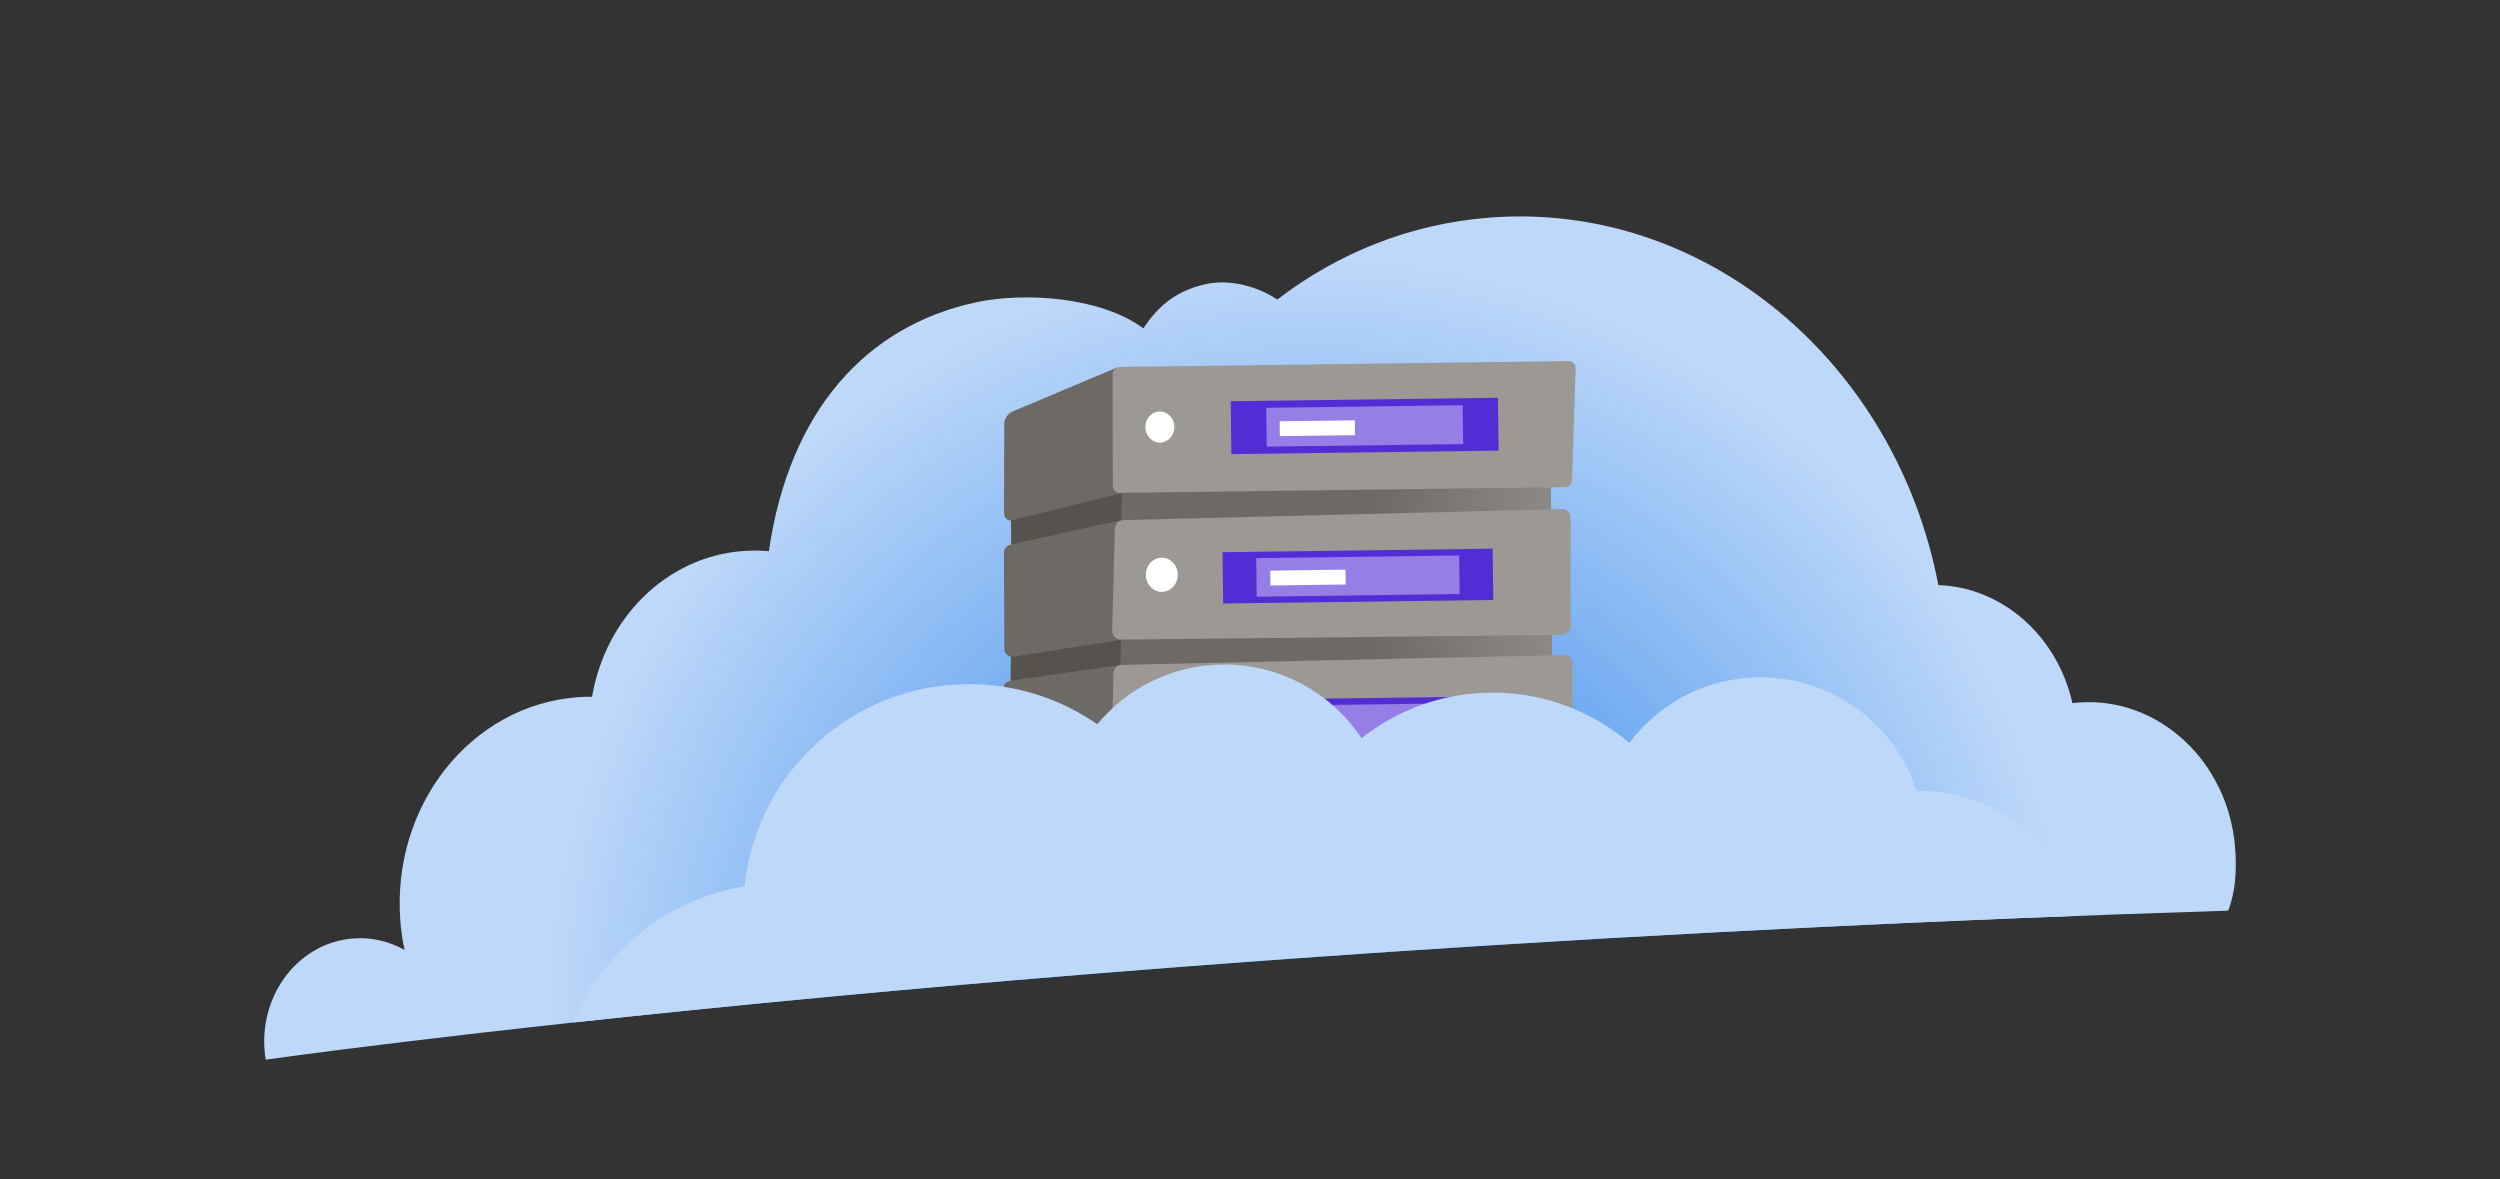 <svg width="636" height="300" viewBox="0 0 636 300" fill="none" xmlns="http://www.w3.org/2000/svg">
<rect x="0" y="0" width="636" height="300" fill="#333333" stroke="none"/>
<path d="M568.62 215.75C566.95 193.75 549.1 177.18 528.76 178.72C528.24 178.76 527.73 178.82 527.22 178.88C523.43 161.86 509.43 149.4 493.12 148.85C482.26 92.1 433.76 51.19 379.05 55.35C358.79 56.89 340.3 64.41 324.95 76.2C321.73 74.02 314.32 70.56 306.54 72.33C298.56 74.15 294.23 78.49 290.87 83.53C280.09 75.55 260.8 74.28 248.56 76.86C220.2 82.83 200.76 104.7 195.6 140.23C193.44 140.04 191.24 140.01 189.02 140.18C169.4 141.67 154 157.32 150.63 177.25C149.4 177.24 148.17 177.27 146.93 177.37C119.8 179.43 99.62 204.87 101.84 234.2C102.03 236.74 102.4 239.23 102.91 241.65C99 239.48 94.52 238.39 89.84 238.75C76.28 239.78 66.18 252.5 67.3 267.17C67.36 267.98 67.46 268.79 67.59 269.58C67.59 269.58 265.93 241.17 566.85 231.67C568.76 226.81 569.04 221.32 568.62 215.75Z" fill="url(#paint0_radial)"/>
<path d="M255.32 175C255.31 173.35 257.13 173.24 257.13 173.24L257.19 167.14C257.19 167.14 255.56 166.6 255.51 165.23L255.4 140.5C255.43 138.83 257.3 138.49 257.3 138.49L257.23 132.38C257.23 132.38 255.51 132.67 255.45 130.53C255.45 130.46 255.43 130.39 255.42 130.33L255.48 107.92C255.48 106.51 256.32 105.24 257.62 104.68L283.94 93.59L394.41 104.18L394.89 169.45L282.12 221.16L255.17 223.09L255.29 177.49C255.31 176.31 255.32 175.87 255.32 175Z" fill="url(#paint1_radial)"/>
<path d="M284.28 221.01L398.05 213.03C399.09 212.96 399.89 212.04 399.9 210.93L400.02 168.77C400.02 167.59 399.12 166.63 398.01 166.64L285.21 169.15C284.15 169.16 283.28 170.08 283.26 171.22L282.17 218.84C282.15 220.09 283.12 221.09 284.28 221.01Z" fill="#9C9894"/>
<path d="M285.14 162.72L397.45 161.51C398.64 161.49 399.59 160.46 399.59 159.19L399.55 131.83C399.55 130.52 398.54 129.47 397.32 129.51L285.72 132.31C284.57 132.34 283.65 133.34 283.62 134.57L282.94 160.34C282.91 161.65 283.91 162.73 285.14 162.72Z" fill="#9C9894"/>
<path d="M284.87 125.39L398.18 123.92C399.11 123.91 399.87 123.11 399.91 122.11L400.85 93.81C400.89 92.74 400.08 91.85 399.07 91.86L284.78 93.35C283.82 93.36 283.05 94.2 283.05 95.23L283.09 123.52C283.09 124.56 283.89 125.4 284.87 125.39Z" fill="#9C9894"/>
<path d="M313.265 115.521L381.248 114.637L381.073 101.189L313.09 102.073L313.265 115.521Z" fill="#522CD5"/>
<path d="M322.251 113.624L372.226 112.975L372.098 103.086L322.122 103.735L322.251 113.624Z" fill="#957EE6"/>
<path d="M311.173 153.525L379.896 152.631L379.726 139.583L311.003 140.476L311.173 153.525Z" fill="#522CD5"/>
<path d="M319.711 151.794L371.335 151.123L371.208 141.314L319.583 141.985L319.711 151.794Z" fill="#957EE6"/>
<path d="M310.936 191.508L375.959 190.663L375.785 177.214L310.761 178.059L310.936 191.508Z" fill="#522CD5"/>
<path d="M318.804 189.776L368.059 189.135L367.927 178.946L318.672 179.587L318.804 189.776Z" fill="#957EE6"/>
<path d="M295.116 112.601C297.154 112.575 298.782 110.78 298.754 108.593C298.726 106.407 297.051 104.655 295.013 104.682C292.975 104.708 291.346 106.503 291.375 108.689C291.403 110.876 293.078 112.628 295.116 112.601Z" fill="white"/>
<path d="M295.61 150.57C297.852 150.541 299.645 148.57 299.613 146.168C299.582 143.766 297.739 141.842 295.497 141.871C293.255 141.9 291.463 143.871 291.494 146.274C291.526 148.676 293.368 150.6 295.61 150.57Z" fill="white"/>
<path d="M295.71 186.96C297.952 186.931 299.744 184.96 299.713 182.558C299.682 180.155 297.839 178.232 295.597 178.261C293.355 178.29 291.563 180.261 291.594 182.663C291.625 185.065 293.468 186.989 295.71 186.96Z" fill="white"/>
<path d="M342.288 144.917L323.16 145.166L323.209 148.945L342.337 148.697L342.288 144.917Z" fill="white"/>
<path d="M344.668 106.928L325.54 107.176L325.589 110.956L344.717 110.707L344.668 106.928Z" fill="white"/>
<path d="M341.467 182.446L322.339 182.695L322.388 186.475L341.516 186.226L341.467 182.446Z" fill="white"/>
<path d="M257.23 132.38L285.36 125.48L285.3 132.31L257.28 138.51L257.23 132.38Z" fill="#56534F"/>
<path d="M257.1 173.18L257.19 167.14L285.18 162.75L285.04 169.17L257.1 173.18Z" fill="#56534F"/>
<path d="M189.41 225.49C169.61 228.74 153.23 242.12 145.75 260.13C224.45 251.6 358.43 239.42 528.71 232.98C524.25 214.72 507.79 201.17 488.16 201.17C487.97 201.17 487.78 201.18 487.6 201.18C482.17 184.43 466.45 172.31 447.89 172.31C434.24 172.31 422.12 178.86 414.51 188.99C405.13 181.03 392.99 176.2 379.72 176.2C367.12 176.2 355.55 180.54 346.38 187.79C338.86 176.49 326.02 169.05 311.43 169.05C298.44 169.05 286.84 174.97 279.15 184.24C269.88 177.82 258.64 174.04 246.5 174.04C216.81 174.05 192.4 196.59 189.41 225.49Z" fill="#BDD8F9"/>
<defs>
<radialGradient id="paint0_radial" cx="0" cy="0" r="1" gradientUnits="userSpaceOnUse" gradientTransform="translate(333.052 259.245) scale(192.873)">
<stop offset="0.181" stop-color="#3789EB"/>
<stop offset="1" stop-color="#BDD8F9"/>
</radialGradient>
<radialGradient id="paint1_radial" cx="0" cy="0" r="1" gradientUnits="userSpaceOnUse" gradientTransform="translate(468.955 145.842) scale(122.024)">
<stop offset="0.181" stop-color="#B3AFAB"/>
<stop offset="0.992" stop-color="#6D6A66"/>
</radialGradient>
</defs>
</svg>
